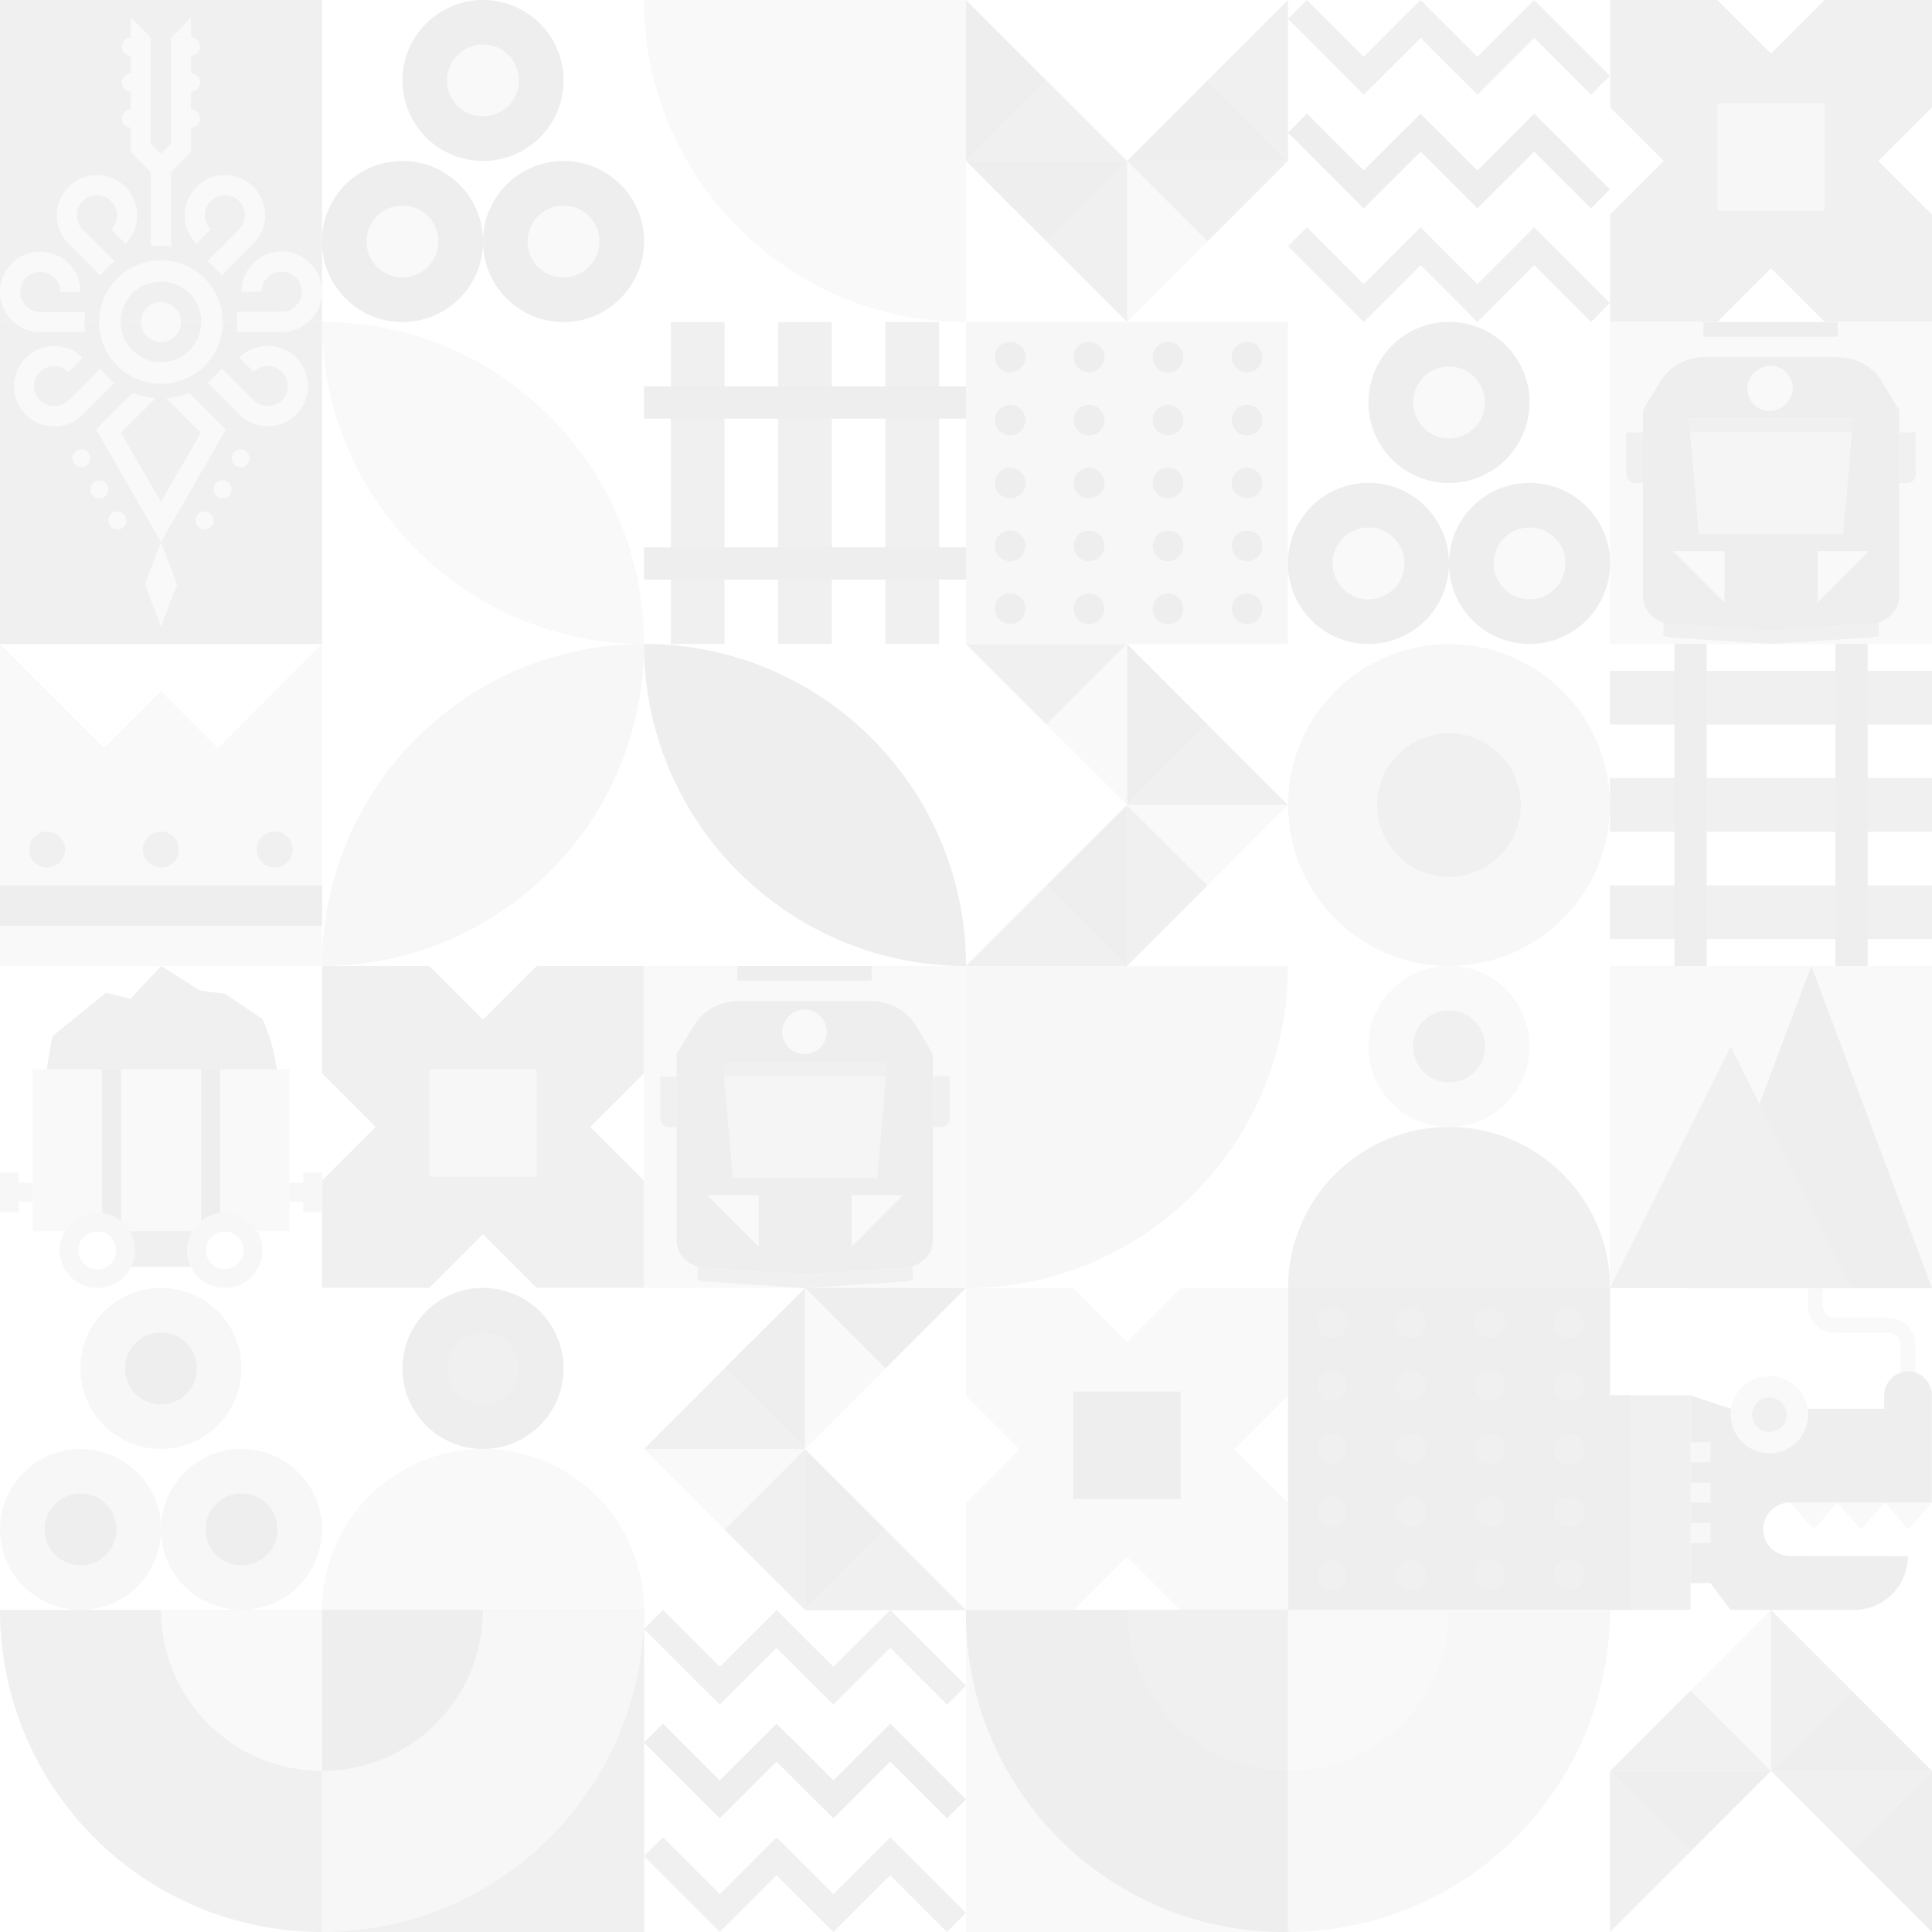 <?xml version="1.0" encoding="utf-8"?>
<!-- Generator: Adobe Illustrator 26.0.3, SVG Export Plug-In . SVG Version: 6.00 Build 0)  -->
<svg version="1.1" id="Warstwa_1" xmlns="http://www.w3.org/2000/svg" xmlns:xlink="http://www.w3.org/1999/xlink" x="0px" y="0px"
	 viewBox="0 0 1300 1300" style="enable-background:new 0 0 1300 1300;" xml:space="preserve">
<style type="text/css">
	.st0{opacity:0.1;}
	.st1{fill:#4E4E4E;}
	.st2{fill:#636363;}
	.st3{fill:#BFBFBF;}
	.st4{fill:#B2B2B2;}
	.st5{fill:#999999;}
	.st6{fill:none;}
</style>
<g class="st0">
	<g>
		<path class="st1" d="M704.2,595.8c18.1-18.1,36.1-36.1,54.2-54.2V650C740.3,631.9,722.2,613.9,704.2,595.8z"/>
		<path class="st1" d="M812.5,487.5c-18.1,18.1-36.1,36.1-54.2,54.2V433.3C776.4,451.4,794.4,469.4,812.5,487.5z"/>
		<path class="st2" d="M704.2,487.5c-18.1-18.1-36.1-36.1-54.2-54.2h108.3C740.3,451.4,722.2,469.4,704.2,487.5z"/>
		<path class="st3" d="M704.2,487.5c18.1-18.1,36.1-36.1,54.2-54.2v108.3C740.3,523.6,722.2,505.5,704.2,487.5z"/>
		<path class="st3" d="M812.5,595.8c-18.1-18.1-36.1-36.1-54.2-54.2h108.3C848.6,559.7,830.5,577.8,812.5,595.8z"/>
		<path class="st2" d="M812.5,487.5c18.1,18.1,36.1,36.1,54.2,54.2H758.3C776.4,523.6,794.4,505.5,812.5,487.5z"/>
		<path class="st2" d="M704.2,595.8c18.1,18.1,36.1,36.1,54.2,54.2H650C668,631.9,686.1,613.9,704.2,595.8z"/>
		<path class="st2" d="M812.5,595.8c-18.1,18.1-36.1,36.1-54.2,54.2V541.7C776.4,559.7,794.4,577.8,812.5,595.8z"/>
	</g>
	<g>
		<path class="st2" d="M1300,72.2V0h-72.2c-12,12-24.1,24.1-36.1,36.1c-12-12-24.1-24.1-36.1-36.1l0,0l0,0h-72.2v72.2l0,0
			c12,12,24.1,24.1,36.1,36.1c-12,12-24.1,24.1-36.1,36.1l0,0l0,0v72.2h72.2l0,0l0,0c12-12,24.1-24.1,36.1-36.1
			c12,12,24.1,24.1,36.1,36.1h72.2v-72.2l0,0c-12-12-24.1-24.1-36.1-36.1C1275.9,96.3,1287.9,84.3,1300,72.2L1300,72.2z"/>
		<rect x="1155.6" y="69.5" class="st4" width="72.2" height="72.2"/>
	</g>
	<g>
		<path class="st2" d="M433.3,722.2V650h-72.2c-12,12-24.1,24.1-36.1,36.1c-12-12-24.1-24.1-36.1-36.1l0,0l0,0h-72.2v72.2l0,0
			c12,12,24.1,24.1,36.1,36.1c-12,12-24.1,24.1-36.1,36.1l0,0l0,0v72.2h72.2l0,0l0,0c12-12,24.1-24.1,36.1-36.1
			c12,12,24.1,24.1,36.1,36.1h72.2v-72.2l0,0c-12-12-24.1-24.1-36.1-36.1C409.3,746.3,421.3,734.2,433.3,722.2L433.3,722.2z"/>
		<rect x="288.9" y="719.5" class="st4" width="72.2" height="72.2"/>
	</g>
	<g>
		<path class="st3" d="M866.7,939.1v-72.2h-72.2c-12,12-24.1,24.1-36.1,36.1c-12-12-24.1-24.1-36.1-36.1l0,0l0,0H650v72.2l0,0
			c12,12,24.1,24.1,36.1,36.1c-12,12-24.1,24.1-36.1,36.1l0,0l0,0v72.2h72.2l0,0l0,0c12-12,24.1-24.1,36.1-36.1
			c12,12,24.1,24.1,36.1,36.1h72.2v-72.2l0,0c-12-12-24.1-24.1-36.1-36.1C842.6,963.1,854.6,951.1,866.7,939.1L866.7,939.1z"/>
		<rect x="722.2" y="936.4" class="st1" width="72.2" height="72.2"/>
	</g>
	<path class="st3" d="M433.3,433.3L433.3,433.3L433.3,433.3c0-119.7-97-216.7-216.7-216.7l0,0l0,0
		C216.7,336.3,313.7,433.3,433.3,433.3z"/>
	<path class="st1" d="M650,650L650,650L650,650c0-119.7-97-216.7-216.7-216.7l0,0l0,0C433.3,553,530.3,650,650,650z"/>
	<path class="st4" d="M216.7,650L216.7,650c119.7,0,216.7-97,216.7-216.7l0,0l0,0C313.7,433.3,216.7,530.3,216.7,650L216.7,650z"/>
	<g>
		<path class="st1" d="M325,975L325,975c-29.9,0-54.2-24.2-54.2-54.2l0,0c0-29.9,24.2-54.2,54.2-54.2l0,0
			c29.9,0,54.2,24.2,54.2,54.2l0,0C379.2,950.7,354.9,975,325,975z"/>
		<path class="st2" d="M325,945L325,945c-13.4,0-24.2-10.8-24.2-24.2l0,0c0-13.4,10.8-24.2,24.2-24.2l0,0
			c13.4,0,24.2,10.8,24.2,24.2l0,0C349.2,934.2,338.4,945,325,945z"/>
		<path class="st3" d="M325,975c-59.8,0-108.3,48.5-108.3,108.3h216.7C433.3,1023.5,384.8,975,325,975z"/>
	</g>
	<g>
		<path class="st3" d="M975,758.3L975,758.3c-29.9,0-54.2-24.2-54.2-54.2l0,0c0-29.9,24.2-54.2,54.2-54.2l0,0
			c29.9,0,54.2,24.2,54.2,54.2l0,0C1029.2,734.1,1004.9,758.3,975,758.3z"/>
		<path class="st2" d="M975,728.3L975,728.3c-13.4,0-24.2-10.8-24.2-24.2l0,0c0-13.4,10.8-24.2,24.2-24.2l0,0
			c13.4,0,24.2,10.8,24.2,24.2l0,0C999.2,717.5,988.4,728.3,975,728.3z"/>
		<path class="st2" d="M975,758.3c-59.8,0-108.3,48.5-108.3,108.3h216.7C1083.3,806.8,1034.8,758.3,975,758.3z"/>
	</g>
	<g>
		<rect x="866.7" y="866.6" class="st1" width="216.7" height="216.7"/>
		<g>
			<path class="st2" d="M896.3,943c2.7,0,5.4-1.1,7.3-3c1.9-1.9,3-4.6,3-7.3c0-2.7-1.1-5.4-3-7.3c-1.9-1.9-4.6-3-7.3-3
				c-2.7,0-5.4,1.1-7.3,3c-1.9,1.9-3,4.6-3,7.3c0,2.7,1.1,5.4,3,7.3C891,941.9,893.6,943,896.3,943"/>
			<path class="st2" d="M1002.6,943L1002.6,943c5.7,0,10.3-4.6,10.3-10.3s-4.6-10.3-10.3-10.3h0c-5.7,0-10.3,4.6-10.3,10.3
				C992.3,938.3,996.9,943,1002.6,943z"/>
			<path class="st2" d="M949.5,943L949.5,943c5.7,0,10.3-4.6,10.3-10.3s-4.6-10.3-10.3-10.3h0c-5.7,0-10.3,4.6-10.3,10.3
				C939.2,938.3,943.8,943,949.5,943z"/>
			<path class="st2" d="M1055.7,943c2.7,0,5.4-1.1,7.3-3c1.9-1.9,3-4.6,3-7.3c0-2.7-1.1-5.4-3-7.3s-4.6-3-7.3-3
				c-2.7,0-5.4,1.1-7.3,3c-1.9,1.9-3,4.6-3,7.3c0,2.7,1.1,5.4,3,7.3C1050.4,941.9,1053,943,1055.7,943"/>
			<path class="st2" d="M896.3,900.6c2.7,0,5.4-1.1,7.3-3c1.9-1.9,3-4.6,3-7.3c0-2.7-1.1-5.4-3-7.3c-1.9-1.9-4.6-3-7.3-3
				c-2.7,0-5.4,1.1-7.3,3c-1.9,1.9-3,4.6-3,7.3c0,2.7,1.1,5.4,3,7.3C891,899.5,893.6,900.6,896.3,900.6"/>
			<path class="st2" d="M1002.6,900.6L1002.6,900.6c5.7,0,10.3-4.6,10.3-10.3s-4.6-10.3-10.3-10.3h0c-5.7,0-10.3,4.6-10.3,10.3
				S996.9,900.6,1002.6,900.6z"/>
			<path class="st2" d="M949.5,900.6L949.5,900.6c5.7,0,10.3-4.6,10.3-10.3s-4.6-10.3-10.3-10.3h0c-5.7,0-10.3,4.6-10.3,10.3
				S943.8,900.6,949.5,900.6z"/>
			<path class="st2" d="M1055.7,900.6c2.7,0,5.4-1.1,7.3-3c1.9-1.9,3-4.6,3-7.3c0-2.7-1.1-5.4-3-7.3s-4.6-3-7.3-3
				c-2.7,0-5.4,1.1-7.3,3c-1.9,1.9-3,4.6-3,7.3c0,2.7,1.1,5.4,3,7.3S1053,900.6,1055.7,900.6"/>
			<path class="st2" d="M896.3,985.3c2.7,0,5.4-1.1,7.3-3c1.9-1.9,3-4.6,3-7.3c0-2.7-1.1-5.4-3-7.3c-1.9-1.9-4.6-3-7.3-3
				c-2.7,0-5.4,1.1-7.3,3c-1.9,1.9-3,4.6-3,7.3c0,2.7,1.1,5.4,3,7.3C891,984.2,893.6,985.3,896.3,985.3"/>
			<path class="st2" d="M1002.6,985.3L1002.6,985.3c5.7,0,10.3-4.6,10.3-10.3s-4.6-10.3-10.3-10.3h0c-5.7,0-10.3,4.6-10.3,10.3
				S996.9,985.3,1002.6,985.3z"/>
			<path class="st2" d="M949.5,985.3L949.5,985.3c5.7,0,10.3-4.6,10.3-10.3s-4.6-10.3-10.3-10.3h0c-5.7,0-10.3,4.6-10.3,10.3
				S943.8,985.3,949.5,985.3z"/>
			<path class="st2" d="M1055.7,985.3c2.7,0,5.4-1.1,7.3-3c1.9-1.9,3-4.6,3-7.3c0-2.7-1.1-5.4-3-7.3s-4.6-3-7.3-3
				c-2.7,0-5.4,1.1-7.3,3c-1.9,1.9-3,4.6-3,7.3c0,2.7,1.1,5.4,3,7.3C1050.4,984.2,1053,985.3,1055.7,985.3"/>
			<path class="st2" d="M896.3,1027.6c2.7,0,5.4-1.1,7.3-3c1.9-1.9,3-4.6,3-7.3c0-2.7-1.1-5.4-3-7.3c-1.9-1.9-4.6-3-7.3-3
				c-2.7,0-5.4,1.1-7.3,3c-1.9,1.9-3,4.6-3,7.3c0,2.7,1.1,5.4,3,7.3C891,1026.5,893.6,1027.6,896.3,1027.6"/>
			<path class="st2" d="M1002.6,1027.6L1002.6,1027.6c5.7,0,10.3-4.6,10.3-10.3s-4.6-10.3-10.3-10.3h0c-5.7,0-10.3,4.6-10.3,10.3
				C992.3,1023,996.9,1027.6,1002.6,1027.6z"/>
			<path class="st2" d="M949.5,1027.6L949.5,1027.6c5.7,0,10.3-4.6,10.3-10.3s-4.6-10.3-10.3-10.3h0c-5.7,0-10.3,4.6-10.3,10.3
				C939.2,1023,943.8,1027.6,949.5,1027.6z"/>
			<path class="st2" d="M1055.7,1027.6c2.7,0,5.4-1.1,7.3-3c1.9-1.9,3-4.6,3-7.3c0-2.7-1.1-5.4-3-7.3s-4.6-3-7.3-3
				c-2.7,0-5.4,1.1-7.3,3c-1.9,1.9-3,4.6-3,7.3c0,2.7,1.1,5.4,3,7.3C1050.4,1026.5,1053,1027.6,1055.7,1027.6"/>
			<path class="st2" d="M896.3,1069.9c2.7,0,5.4-1.1,7.3-3s3-4.6,3-7.3c0-2.7-1.1-5.4-3-7.3c-1.9-1.9-4.6-3-7.3-3
				c-2.7,0-5.4,1.1-7.3,3s-3,4.6-3,7.3c0,2.7,1.1,5.4,3,7.3C891,1068.8,893.6,1069.9,896.3,1069.9"/>
			<path class="st2" d="M1002.6,1069.9L1002.6,1069.9c5.7,0,10.3-4.6,10.3-10.3c0-5.7-4.6-10.3-10.3-10.3h0
				c-5.7,0-10.3,4.6-10.3,10.3S996.9,1069.9,1002.6,1069.9z"/>
			<path class="st2" d="M949.5,1069.9L949.5,1069.9c5.7,0,10.3-4.6,10.3-10.3c0-5.7-4.6-10.3-10.3-10.3h0c-5.7,0-10.3,4.6-10.3,10.3
				S943.8,1069.9,949.5,1069.9z"/>
			<path class="st2" d="M1055.7,1069.9c2.7,0,5.4-1.1,7.3-3s3-4.6,3-7.3c0-2.7-1.1-5.4-3-7.3s-4.6-3-7.3-3c-2.7,0-5.4,1.1-7.3,3
				s-3,4.6-3,7.3c0,2.7,1.1,5.4,3,7.3S1053,1069.9,1055.7,1069.9"/>
		</g>
	</g>
	<g>
		<rect x="650" y="216.7" class="st4" width="216.7" height="216.7"/>
		<g>
			<path class="st1" d="M679.7,293c2.7,0,5.4-1.1,7.3-3c1.9-1.9,3-4.6,3-7.3c0-2.7-1.1-5.4-3-7.3c-1.9-1.9-4.6-3-7.3-3
				c-2.7,0-5.4,1.1-7.3,3c-1.9,1.9-3,4.6-3,7.3c0,2.7,1.1,5.4,3,7.3C674.3,291.9,677,293,679.7,293"/>
			<path class="st1" d="M785.9,293L785.9,293c5.7,0,10.3-4.6,10.3-10.3s-4.6-10.3-10.3-10.3h0c-5.7,0-10.3,4.6-10.3,10.3
				C775.6,288.4,780.2,293,785.9,293z"/>
			<path class="st1" d="M732.8,293L732.8,293c5.7,0,10.3-4.6,10.3-10.3s-4.6-10.3-10.3-10.3h0c-5.7,0-10.3,4.6-10.3,10.3
				C722.5,288.4,727.1,293,732.8,293z"/>
			<path class="st1" d="M839.1,293c2.7,0,5.4-1.1,7.3-3c1.9-1.9,3-4.6,3-7.3c0-2.7-1.1-5.4-3-7.3c-1.9-1.9-4.6-3-7.3-3
				c-2.7,0-5.4,1.1-7.3,3c-1.9,1.9-3,4.6-3,7.3c0,2.7,1.1,5.4,3,7.3C833.7,291.9,836.4,293,839.1,293"/>
			<path class="st1" d="M679.7,250.6c2.7,0,5.4-1.1,7.3-3s3-4.6,3-7.3c0-2.7-1.1-5.4-3-7.3c-1.9-1.9-4.6-3-7.3-3
				c-2.7,0-5.4,1.1-7.3,3s-3,4.6-3,7.3c0,2.7,1.1,5.4,3,7.3C674.3,249.5,677,250.6,679.7,250.6"/>
			<path class="st1" d="M785.9,250.6L785.9,250.6c5.7,0,10.3-4.6,10.3-10.3S791.7,230,786,230h0c-5.7,0-10.3,4.6-10.3,10.3
				S780.2,250.6,785.9,250.6z"/>
			<path class="st1" d="M732.8,250.6L732.8,250.6c5.7,0,10.3-4.6,10.3-10.3s-4.6-10.3-10.3-10.3h0c-5.7,0-10.3,4.6-10.3,10.3
				S727.1,250.6,732.8,250.6z"/>
			<path class="st1" d="M839.1,250.6c2.7,0,5.4-1.1,7.3-3s3-4.6,3-7.3c0-2.7-1.1-5.4-3-7.3c-1.9-1.9-4.6-3-7.3-3
				c-2.7,0-5.4,1.1-7.3,3s-3,4.6-3,7.3c0,2.7,1.1,5.4,3,7.3C833.7,249.5,836.4,250.6,839.1,250.6"/>
			<path class="st1" d="M679.7,335.3c2.7,0,5.4-1.1,7.3-3c1.9-1.9,3-4.6,3-7.3c0-2.7-1.1-5.4-3-7.3c-1.9-1.9-4.6-3-7.3-3
				c-2.7,0-5.4,1.1-7.3,3c-1.9,1.9-3,4.6-3,7.3c0,2.7,1.1,5.4,3,7.3C674.3,334.2,677,335.3,679.7,335.3"/>
			<path class="st1" d="M785.9,335.3L785.9,335.3c5.7,0,10.3-4.6,10.3-10.3s-4.6-10.3-10.3-10.3h0c-5.7,0-10.3,4.6-10.3,10.3
				S780.2,335.3,785.9,335.3z"/>
			<path class="st1" d="M732.8,335.3L732.8,335.3c5.7,0,10.3-4.6,10.3-10.3s-4.6-10.3-10.3-10.3h0c-5.7,0-10.3,4.6-10.3,10.3
				S727.1,335.3,732.8,335.3z"/>
			<path class="st1" d="M839.1,335.3c2.7,0,5.4-1.1,7.3-3c1.9-1.9,3-4.6,3-7.3c0-2.7-1.1-5.4-3-7.3c-1.9-1.9-4.6-3-7.3-3
				c-2.7,0-5.4,1.1-7.3,3c-1.9,1.9-3,4.6-3,7.3c0,2.7,1.1,5.4,3,7.3C833.7,334.2,836.4,335.3,839.1,335.3"/>
			<path class="st1" d="M679.7,377.6c2.7,0,5.4-1.1,7.3-3c1.9-1.9,3-4.6,3-7.3c0-2.7-1.1-5.4-3-7.3c-1.9-1.9-4.6-3-7.3-3
				c-2.7,0-5.4,1.1-7.3,3c-1.9,1.9-3,4.6-3,7.3c0,2.7,1.1,5.4,3,7.3C674.3,376.5,677,377.6,679.7,377.6"/>
			<path class="st1" d="M785.9,377.6L785.9,377.6c5.7,0,10.3-4.6,10.3-10.3S791.7,357,786,357h0c-5.7,0-10.3,4.6-10.3,10.3
				C775.6,373,780.2,377.6,785.9,377.6z"/>
			<path class="st1" d="M732.8,377.6L732.8,377.6c5.7,0,10.3-4.6,10.3-10.3s-4.6-10.3-10.3-10.3h0c-5.7,0-10.3,4.6-10.3,10.3
				C722.5,373,727.1,377.6,732.8,377.6z"/>
			<path class="st1" d="M839.1,377.6c2.7,0,5.4-1.1,7.3-3c1.9-1.9,3-4.6,3-7.3c0-2.7-1.1-5.4-3-7.3c-1.9-1.9-4.6-3-7.3-3
				c-2.7,0-5.4,1.1-7.3,3c-1.9,1.9-3,4.6-3,7.3c0,2.7,1.1,5.4,3,7.3C833.7,376.5,836.4,377.6,839.1,377.6"/>
			<path class="st1" d="M679.7,419.9c2.7,0,5.4-1.1,7.3-3c1.9-1.9,3-4.6,3-7.3c0-2.7-1.1-5.4-3-7.3c-1.9-1.9-4.6-3-7.3-3
				c-2.7,0-5.4,1.1-7.3,3c-1.9,1.9-3,4.6-3,7.3c0,2.7,1.1,5.4,3,7.3C674.3,418.8,677,419.9,679.7,419.9"/>
			<path class="st1" d="M785.9,419.9L785.9,419.9c5.7,0,10.3-4.6,10.3-10.3s-4.6-10.3-10.3-10.3h0c-5.7,0-10.3,4.6-10.3,10.3
				C775.6,415.3,780.2,419.9,785.9,419.9z"/>
			<path class="st1" d="M732.8,419.9L732.8,419.9c5.7,0,10.3-4.6,10.3-10.3s-4.6-10.3-10.3-10.3h0c-5.7,0-10.3,4.6-10.3,10.3
				C722.5,415.3,727.1,419.9,732.8,419.9z"/>
			<path class="st1" d="M839.1,419.9c2.7,0,5.4-1.1,7.3-3c1.9-1.9,3-4.6,3-7.3c0-2.7-1.1-5.4-3-7.3c-1.9-1.9-4.6-3-7.3-3
				c-2.7,0-5.4,1.1-7.3,3c-1.9,1.9-3,4.6-3,7.3c0,2.7,1.1,5.4,3,7.3C833.7,418.8,836.4,419.9,839.1,419.9"/>
		</g>
	</g>
	<g>
		<path class="st4" d="M975,650L975,650c-59.8,0-108.3-48.5-108.3-108.3l0,0c0-59.8,48.5-108.3,108.3-108.3l0,0
			c59.8,0,108.3,48.5,108.3,108.3l0,0C1083.3,601.5,1034.8,650,975,650z"/>
		<path class="st2" d="M975,590L975,590c-26.7,0-48.3-21.6-48.3-48.3l0,0c0-26.7,21.6-48.3,48.3-48.3l0,0
			c26.7,0,48.3,21.6,48.3,48.3l0,0C1023.3,568.4,1001.7,590,975,590z"/>
	</g>
	<g>
		<path class="st4" d="M108.3,975L108.3,975c-29.9,0-54.2-24.2-54.2-54.2l0,0c0-29.9,24.2-54.2,54.2-54.2l0,0
			c29.9,0,54.2,24.2,54.2,54.2l0,0C162.5,950.7,138.2,975,108.3,975z"/>
		<path class="st1" d="M108.3,945L108.3,945c-13.3,0-24.2-10.8-24.2-24.2l0,0c0-13.3,10.8-24.2,24.2-24.2l0,0
			c13.3,0,24.2,10.8,24.2,24.2l0,0C132.5,934.2,121.7,945,108.3,945z"/>
		<path class="st4" d="M54.2,1083.3L54.2,1083.3c-29.9,0-54.2-24.2-54.2-54.2l0,0C0,999.2,24.2,975,54.2,975l0,0
			c29.9,0,54.2,24.2,54.2,54.2l0,0C108.3,1059.1,84.1,1083.3,54.2,1083.3z"/>
		<path class="st1" d="M54.2,1053.3L54.2,1053.3c-13.3,0-24.2-10.8-24.2-24.2l0,0c0-13.3,10.8-24.2,24.2-24.2l0,0
			c13.3,0,24.2,10.8,24.2,24.2l0,0C78.3,1042.5,67.5,1053.3,54.2,1053.3z"/>
		<path class="st4" d="M162.5,1083.3L162.5,1083.3c-29.9,0-54.2-24.2-54.2-54.2l0,0c0-29.9,24.2-54.2,54.2-54.2l0,0
			c29.9,0,54.2,24.2,54.2,54.2l0,0C216.7,1059.1,192.4,1083.3,162.5,1083.3z"/>
		<path class="st1" d="M162.5,1053.3L162.5,1053.3c-13.4,0-24.2-10.8-24.2-24.2l0,0c0-13.3,10.8-24.2,24.2-24.2l0,0
			c13.4,0,24.2,10.8,24.2,24.2l0,0C186.7,1042.5,175.9,1053.3,162.5,1053.3z"/>
	</g>
	<g>
		<path class="st1" d="M325,108.3L325,108.3c-29.9,0-54.2-24.2-54.2-54.2l0,0C270.8,24.2,295.1,0,325,0l0,0
			c29.9,0,54.2,24.2,54.2,54.2l0,0C379.2,84.1,354.9,108.3,325,108.3z"/>
		<path class="st3" d="M325,78.3L325,78.3c-13.4,0-24.2-10.8-24.2-24.2l0,0c0-13.3,10.8-24.2,24.2-24.2l0,0
			c13.4,0,24.2,10.8,24.2,24.2l0,0C349.2,67.5,338.4,78.3,325,78.3z"/>
		<path class="st1" d="M270.8,216.7L270.8,216.7c-29.9,0-54.2-24.2-54.2-54.2l0,0c0-29.9,24.2-54.2,54.2-54.2l0,0
			c29.9,0,54.2,24.2,54.2,54.2l0,0C325,192.4,300.8,216.7,270.8,216.7z"/>
		<path class="st3" d="M270.8,186.7L270.8,186.7c-13.4,0-24.2-10.8-24.2-24.2l0,0c0-13.4,10.8-24.2,24.2-24.2l0,0
			c13.4,0,24.2,10.8,24.2,24.2l0,0C295,175.8,284.2,186.7,270.8,186.7z"/>
		<path class="st1" d="M379.2,216.7L379.2,216.7c-29.9,0-54.2-24.2-54.2-54.2l0,0c0-29.9,24.2-54.2,54.2-54.2l0,0
			c29.9,0,54.2,24.2,54.2,54.2l0,0C433.3,192.4,409.1,216.7,379.2,216.7z"/>
		<path class="st3" d="M379.2,186.7L379.2,186.7c-13.4,0-24.2-10.8-24.2-24.2l0,0c0-13.4,10.8-24.2,24.2-24.2l0,0
			c13.4,0,24.2,10.8,24.2,24.2l0,0C403.3,175.8,392.5,186.7,379.2,186.7z"/>
	</g>
	<g>
		<path class="st1" d="M975,325L975,325c-29.9,0-54.2-24.2-54.2-54.2l0,0c0-29.9,24.2-54.2,54.2-54.2l0,0
			c29.9,0,54.2,24.2,54.2,54.2l0,0C1029.2,300.7,1004.9,325,975,325z"/>
		<path class="st3" d="M975,295L975,295c-13.3,0-24.2-10.8-24.2-24.2l0,0c0-13.4,10.8-24.2,24.2-24.2l0,0
			c13.3,0,24.2,10.8,24.2,24.2l0,0C999.2,284.2,988.3,295,975,295z"/>
		<path class="st1" d="M920.8,433.3L920.8,433.3c-29.9,0-54.2-24.2-54.2-54.2l0,0c0-29.9,24.2-54.2,54.2-54.2l0,0
			c29.9,0,54.2,24.2,54.2,54.2l0,0C975,409.1,950.8,433.3,920.8,433.3z"/>
		<path class="st3" d="M920.8,403.3L920.8,403.3c-13.3,0-24.2-10.8-24.2-24.2l0,0c0-13.4,10.8-24.2,24.2-24.2l0,0
			c13.3,0,24.2,10.8,24.2,24.2l0,0C945,392.5,934.2,403.3,920.8,403.3z"/>
		<path class="st1" d="M1029.2,433.3L1029.2,433.3c-29.9,0-54.2-24.2-54.2-54.2l0,0c0-29.9,24.2-54.2,54.2-54.2l0,0
			c29.9,0,54.2,24.2,54.2,54.2l0,0C1083.3,409.1,1059.1,433.3,1029.2,433.3z"/>
		<path class="st3" d="M1029.2,403.3L1029.2,403.3c-13.3,0-24.2-10.8-24.2-24.2l0,0c0-13.4,10.8-24.2,24.2-24.2l0,0
			c13.3,0,24.2,10.8,24.2,24.2l0,0C1053.3,392.5,1042.5,403.3,1029.2,403.3z"/>
	</g>
	<g>
		<rect x="1083.3" y="216.7" class="st3" width="216.7" height="216.7"/>
		<g>
			<rect x="1277.8" y="325.1" class="st2" width="0" height="72.3"/>
			<path class="st1" d="M1266.1,256.5c-6-10-17.6-16.2-30.2-16.2h-88.4c-12.6,0-24.1,6.2-30.2,16.2c-3.9,6.5-7.8,13-11.8,19.5v15
				v34.1v72.3v3.8c0,8.1,5.7,15,13.8,17.6c1.7,0.5,3.5,0.9,5.3,1c22.4,1.5,44.7,3.1,67.1,4.6c22.4-1.5,44.7-3.1,67.1-4.6
				c1.9-0.1,3.6-0.5,5.3-1c8.1-2.6,13.8-9.5,13.8-17.6v-3.8v-72.3V291v-15C1273.9,269.4,1270,263,1266.1,256.5z M1191.4,246.1
				c8.2,0,14.9,6.7,14.9,14.9c0,8.2-6.7,14.9-14.9,14.9s-14.9-6.7-14.9-14.9C1176.5,252.8,1183.1,246.1,1191.4,246.1z M1160.3,405.3
				c-11.4-11.5-22.9-22.9-34.3-34.4h34.3V405.3z M1153.3,359.2h-10.1l-5.9-68.3l0,0l-0.8-9.3h10.1h90.1h10.1l-0.8,9.3l-5.9,68.3
				H1230l0,0l0,0C1204.4,359.2,1178.9,359.2,1153.3,359.2z M1223,405.3V371h34.3C1245.9,382.4,1234.4,393.9,1223,405.3z"/>
			<path class="st5" d="M1230,359.2L1230,359.2L1230,359.2z"/>
			<polygon class="st2" points="1236.7,281.7 1146.6,281.7 1136.5,281.7 1137.3,291 1147.4,291 1222.9,291 1235.9,291 1235.9,291 
				1246.1,291 1246.9,281.7 			"/>
			<g>
				<path class="st5" d="M1143.2,359.2c32.3,0,64.7,0,97,0l5.9-68.3c-36.3,0-72.5,0-108.8,0C1139.2,313.7,1141.2,336.5,1143.2,359.2
					z"/>
			</g>
			<path class="st5" d="M1137.3,291l5.9,68.3L1137.3,291z"/>
			<rect x="1277.8" y="291" class="st2" width="0" height="34.1"/>
			<g>
				<path class="st2" d="M1191.7,424.4c-22.4-1.5-44.7-3.1-67.1-4.6c-1.9-0.1-3.6-0.5-5.3-1v9.1c1.7,0.5,3.5,0.9,5.3,1
					c22.4,1.5,44.7,3,67.1,4.4c22.4-1.5,44.7-3,67.1-4.4c1.8-0.1,3.6-0.5,5.3-1v-9.1c-1.7,0.5-3.5,0.9-5.3,1
					C1236.4,421.4,1214,422.9,1191.7,424.4z"/>
				<path class="st2" d="M1277.8,291v34.1h5.5c3.1,0,5.7-2.5,5.7-5.6V291H1277.8z"/>
				<path class="st2" d="M1094.3,319.4c0,3.1,2.5,5.6,5.7,5.6h5.5V291h-11.2V319.4z"/>
			</g>
			
				<ellipse transform="matrix(0.928 -0.371 0.371 0.928 -11.723 461.282)" class="st3" cx="1191.3" cy="261.1" rx="14.9" ry="14.9"/>
			<polygon class="st1" points="1236.5,221.6 1236.5,216.7 1146.2,216.7 1146.2,221.6 1146.2,226.5 1236.5,226.5 			"/>
			<path class="st3" d="M1160.3,405.3V371H1126C1137.4,382.4,1148.9,393.9,1160.3,405.3z"/>
			<path class="st3" d="M1223,405.3c11.4-11.5,22.9-22.9,34.3-34.4H1223V405.3z"/>
		</g>
	</g>
	<g>
		<rect x="433.3" y="650" class="st3" width="216.7" height="216.7"/>
		<g>
			<rect x="627.8" y="758.4" class="st2" width="0" height="72.3"/>
			<path class="st1" d="M616,689.8c-6-10-17.6-16.2-30.2-16.2h-88.5c-12.6,0-24.1,6.2-30.2,16.2c-3.9,6.5-7.8,13-11.8,19.5v15v34.1
				v72.3v3.8c0,8.1,5.7,15,13.8,17.6c1.7,0.5,3.5,0.9,5.3,1c22.4,1.5,44.7,3.1,67.1,4.6c22.4-1.5,44.7-3.1,67.1-4.6
				c1.9-0.1,3.6-0.5,5.3-1c8.1-2.6,13.8-9.5,13.8-17.6v-3.8v-72.3v-34.1v-15C623.9,702.8,620,696.3,616,689.8z M541.4,679.4
				c8.2,0,14.9,6.7,14.9,14.9s-6.7,14.9-14.9,14.9s-14.9-6.7-14.9-14.9S533.1,679.4,541.4,679.4z M510.4,838.7
				c-11.5-11.5-22.9-22.9-34.4-34.3h34.4V838.7z M503.3,792.6h-10.1l-5.9-68.3l0,0l-0.8-9.3h10.1h90.1h10.1l-0.8,9.3l-5.9,68.3H580
				l0,0l0,0C554.4,792.6,528.9,792.6,503.3,792.6z M573,838.7v-34.4h34.3C595.9,815.7,584.4,827.2,573,838.7z"/>
			<polygon class="st5" points="580,792.6 580,792.6 580,792.6 			"/>
			<polygon class="st2" points="586.7,715 496.6,715 486.5,715 487.3,724.3 497.4,724.3 573,724.3 585.9,724.3 585.9,724.3 
				596,724.3 596.9,715 			"/>
			<g>
				<path class="st5" d="M493.2,792.6c32.3,0,64.6,0,97,0l5.9-68.3c-36.3,0-72.5,0-108.8,0C489.2,747,491.2,769.8,493.2,792.6z"/>
			</g>
			<path class="st5" d="M487.3,724.3l5.9,68.3L487.3,724.3z"/>
			<rect x="627.8" y="724.3" class="st2" width="0" height="34.1"/>
			<g>
				<path class="st2" d="M541.7,857.8c-22.4-1.5-44.7-3.1-67.1-4.6c-1.9-0.1-3.6-0.5-5.3-1v9.1c1.7,0.5,3.5,0.8,5.3,1
					c22.4,1.5,44.7,3,67.1,4.4c22.4-1.5,44.7-3,67.1-4.4c1.8-0.1,3.6-0.5,5.3-1v-9.1c-1.7,0.5-3.5,0.9-5.3,1
					C586.4,854.7,564,856.2,541.7,857.8z"/>
				<path class="st2" d="M627.8,724.3v34.1h5.5c3.1,0,5.7-2.5,5.7-5.7v-28.5H627.8z"/>
				<path class="st2" d="M444.3,752.8c0,3.1,2.5,5.7,5.6,5.7h5.5v-34.1h-11.2V752.8z"/>
			</g>
			<ellipse class="st3" cx="541.3" cy="694.4" rx="14.9" ry="14.9"/>
			<polygon class="st1" points="586.5,654.9 586.5,650 496.2,650 496.2,654.9 496.2,659.8 586.5,659.8 			"/>
			<path class="st3" d="M510.4,838.7v-34.4H476C487.5,815.7,498.9,827.2,510.4,838.7z"/>
			<path class="st3" d="M573,838.7c11.5-11.5,22.9-22.9,34.3-34.3H573V838.7z"/>
		</g>
	</g>
	<g>
		<path class="st3" d="M146.6,503.4l-38.3-38.3L70,503.4c-23.3-23.3-46.7-46.7-70-70v108.3l0,0v54.2V650h216.7v-54.2l0,0v-54.2
			V433.3C193.3,456.7,170,480,146.6,503.4z"/>
		<rect y="595.8" class="st1" width="216.7" height="27.1"/>
		<g>
			<path class="st2" d="M31.7,583.7L31.7,583.7c-6.7,0-12.1-5.4-12.1-12.1l0,0c0-6.7,5.4-12.1,12.1-12.1l0,0
				c6.7,0,12.1,5.4,12.1,12.1l0,0C43.8,578.3,38.4,583.7,31.7,583.7z"/>
			<path class="st2" d="M108.3,583.7L108.3,583.7c-6.7,0-12.1-5.4-12.1-12.1l0,0c0-6.7,5.4-12.1,12.1-12.1l0,0
				c6.7,0,12.1,5.4,12.1,12.1l0,0C120.4,578.3,115,583.7,108.3,583.7z"/>
			<path class="st2" d="M184.9,583.7L184.9,583.7c-6.7,0-12.1-5.4-12.1-12.1l0,0c0-6.7,5.4-12.1,12.1-12.1l0,0
				c6.7,0,12.1,5.4,12.1,12.1l0,0C197,578.3,191.6,583.7,184.9,583.7z"/>
		</g>
	</g>
	<g>
		<path class="st3" d="M1270.8,886.7h-18.1h-18.1c0,0,0,0,0,0c-4.4,0-8.1-3.6-8.1-8.1v-12h-10v12c0,10,8.1,18.1,18.1,18.1
			c0,0,0,0,0,0h18.1h18.1c4.4,0,8.1,3.6,8.1,8.1l0,0v18v0v18h10v-18v0v-18C1288.9,894.8,1280.8,886.7,1270.8,886.7z"/>
		<g>
			<path class="st1" d="M1299.9,937.9c-0.5-8.4-7.5-15.1-16-15.1s-15.5,6.7-16,15.1h-0.1v10h-103.3c-9-3-18.1-6-27.1-9v9v9v18v0.1
				v18v18.1v36.1v18h13.5c4.5,6,9,12,13.5,18h83.3c19.9,0,36.1-16.2,36.1-36.1c-26.5,0-52.9-0.1-79.4-0.1c-9.9,0-18-8.1-18-18
				c0-9.9,8.1-18,18-18c31.8,0,63.7,0,95.5,0v-18.1v-18V975v-4.9l0,0L1299.9,937.9L1299.9,937.9L1299.9,937.9z"/>
		</g>
		<polygon class="st2" points="1083.3,938.9 1083.3,1011.1 1083.3,1083.3 1137.5,1083.3 1137.5,1011.1 1137.5,938.9 		"/>
		<polygon class="st1" points="1083.3,938.9 1083.3,1011.1 1083.3,1083.3 1096.9,1083.3 1096.9,1011.1 1096.9,938.9 		"/>
		<path class="st3" d="M1190.6,977.9L1190.6,977.9c-14.4,0-26.1-11.7-26.1-26l0,0c0-14.4,11.7-26,26.1-26l0,0
			c14.4,0,26.1,11.7,26.1,26l0,0C1216.7,966.3,1205,977.9,1190.6,977.9z"/>
		<path class="st2" d="M1190.6,963.5L1190.6,963.5c-6.4,0-11.6-5.2-11.6-11.6l0,0c0-6.4,5.2-11.6,11.6-11.6l0,0
			c6.4,0,11.6,5.2,11.6,11.6l0,0C1202.2,958.3,1197.1,963.5,1190.6,963.5z"/>
		<path class="st3" d="M1220.4,1011.1h-15.9c5.3,6,10.6,12,15.9,18c5.3-6,10.6-12,15.9-18L1220.4,1011.1L1220.4,1011.1z"/>
		<path class="st3" d="M1252.2,1011.1h-15.9c5.3,6,10.6,12,15.9,18c5.3-6,10.6-12,15.9-18L1252.2,1011.1L1252.2,1011.1z"/>
		<path class="st3" d="M1284.1,1011.1h-15.9c5.3,6,10.6,12,15.9,18c5.3-6,10.6-12,15.9-18L1284.1,1011.1L1284.1,1011.1z"/>
		<rect x="1137.5" y="1024.7" class="st4" width="13.5" height="13.5"/>
		<rect x="1137.5" y="997.6" class="st4" width="13.5" height="13.5"/>
		<rect x="1137.5" y="970.5" class="st4" width="13.5" height="13.5"/>
	</g>
	<g>
		<path class="st1" d="M812.5,54.2c-18.1,18.1-36.1,36.1-54.2,54.2h108.3C848.6,90.3,830.5,72.2,812.5,54.2z"/>
		<path class="st1" d="M704.2,162.5c18.1-18.1,36.1-36.1,54.2-54.2H650C668,126.4,686.1,144.4,704.2,162.5z"/>
		<path class="st1" d="M704.2,54.2C686.1,36.1,668,18.1,650,0v108.3C668,90.3,686.1,72.2,704.2,54.2z"/>
		<path class="st2" d="M704.2,54.2C686.1,72.2,668,90.3,650,108.3h108.3C740.3,90.3,722.2,72.2,704.2,54.2z"/>
		<path class="st3" d="M812.5,162.5c-18.1-18.1-36.1-36.1-54.2-54.2v108.3C776.4,198.6,794.4,180.5,812.5,162.5z"/>
		<path class="st2" d="M704.2,162.5c18.1,18.1,36.1,36.1,54.2,54.2V108.3C740.3,126.4,722.2,144.4,704.2,162.5z"/>
		<path class="st2" d="M812.5,54.2c18.1,18.1,36.1,36.1,54.2,54.2V0C848.6,18.1,830.5,36.1,812.5,54.2z"/>
		<path class="st2" d="M812.5,162.5c18.1-18.1,36.1-36.1,54.2-54.2H758.3C776.4,126.4,794.4,144.4,812.5,162.5z"/>
	</g>
	<g>
		<path class="st1" d="M1137.5,1245.8c18.1-18.1,36.1-36.1,54.2-54.2h-108.3C1101.4,1209.7,1119.4,1227.8,1137.5,1245.8z"/>
		<path class="st1" d="M1245.8,1137.5c-18.1,18.1-36.1,36.1-54.2,54.2H1300C1281.9,1173.6,1263.9,1155.6,1245.8,1137.5z"/>
		<path class="st1" d="M1245.8,1245.8c18.1,18.1,36.1,36.1,54.2,54.2v-108.3C1281.9,1209.7,1263.9,1227.8,1245.8,1245.8z"/>
		<path class="st2" d="M1245.8,1245.8c18.1-18.1,36.1-36.1,54.2-54.2h-108.3C1209.7,1209.7,1227.8,1227.8,1245.8,1245.8z"/>
		<path class="st3" d="M1137.5,1137.5c18.1,18.1,36.1,36.1,54.2,54.2v-108.3C1173.6,1101.4,1155.6,1119.4,1137.5,1137.5z"/>
		<path class="st2" d="M1245.8,1137.5c-18.1-18.1-36.1-36.1-54.2-54.2v108.3C1209.7,1173.6,1227.8,1155.6,1245.8,1137.5z"/>
		<path class="st2" d="M1137.5,1245.8c-18.1-18.1-36.1-36.1-54.2-54.2V1300C1101.4,1281.9,1119.4,1263.9,1137.5,1245.8z"/>
		<path class="st2" d="M1137.5,1137.5c-18.1,18.1-36.1,36.1-54.2,54.2h108.3C1173.6,1173.6,1155.6,1155.6,1137.5,1137.5z"/>
	</g>
	<g>
		<path class="st1" d="M595.8,1029.2c-18.1-18.1-36.1-36.1-54.2-54.2v108.3C559.7,1065.3,577.8,1047.2,595.8,1029.2z"/>
		<path class="st1" d="M487.5,920.8c18.1,18.1,36.1,36.1,54.2,54.2V866.7C523.6,884.7,505.5,902.8,487.5,920.8z"/>
		<path class="st1" d="M595.8,920.8c18.1-18.1,36.1-36.1,54.2-54.2H541.7C559.7,884.7,577.8,902.8,595.8,920.8z"/>
		<path class="st3" d="M595.8,920.8c-18.1-18.1-36.1-36.1-54.2-54.2V975C559.7,956.9,577.8,938.9,595.8,920.8z"/>
		<path class="st3" d="M487.5,1029.2c18.1-18.1,36.1-36.1,54.2-54.2H433.3C451.4,993,469.4,1011.1,487.5,1029.2z"/>
		<path class="st2" d="M487.5,920.8c-18.1,18.1-36.1,36.1-54.2,54.2h108.3C523.6,956.9,505.5,938.9,487.5,920.8z"/>
		<path class="st2" d="M595.8,1029.2c-18.1,18.1-36.1,36.1-54.2,54.2H650C631.9,1065.3,613.9,1047.2,595.8,1029.2z"/>
		<path class="st2" d="M487.5,1029.2c18.1-18.1,36.1-36.1,54.2-54.2v108.3C523.6,1065.3,505.5,1047.2,487.5,1029.2z"/>
	</g>
	<g>
		<rect x="216.7" y="1083.3" class="st2" width="216.7" height="216.7"/>
		<path class="st4" d="M216.7,1300L216.7,1300v-216.7h216.7l0,0C433.3,1203,336.3,1300,216.7,1300z"/>
		<path class="st1" d="M325,1083.3c0,59.8-48.5,108.3-108.3,108.3v-108.3H325z"/>
	</g>
	<g>
		<rect x="650" y="1083.3" class="st3" width="216.7" height="216.7"/>
		<path class="st1" d="M864,1300h2.7v-216.7H650v2.7C650,1204.2,745.8,1300,864,1300z"/>
		<path class="st2" d="M758.3,1083.3c0,59.8,48.5,108.3,108.3,108.3v-108.3H758.3z"/>
	</g>
	<g>
		<path class="st2" d="M0,1083.3L0,1083.3h216.7V1300l0,0C97,1300,0,1203,0,1083.3z"/>
		<path class="st3" d="M108.3,1083.3h108.3v108.3C156.8,1191.6,108.3,1143.1,108.3,1083.3z"/>
	</g>
	<g>
		<path class="st4" d="M1083.3,1083.3L1083.3,1083.3H866.7V1300l0,0C986.3,1300,1083.3,1203,1083.3,1083.3z"/>
		<path class="st3" d="M975,1083.3H866.7v108.3C926.5,1191.6,975,1143.1,975,1083.3z"/>
	</g>
	<path class="st3" d="M650,216.7L650,216.7c-119.7,0-216.7-97-216.7-216.7l0,0H650V216.7z"/>
	<path class="st4" d="M866.7,650.1L866.7,650.1c0,119.7-97,216.7-216.7,216.7l0,0V650.1H866.7z"/>
	<g>
		<polygon class="st2" points="611.8,1096.1 605.4,1089.7 599,1083.3 592.7,1089.7 586.3,1096.1 560.8,1121.5 535.3,1096.1 
			528.9,1089.7 522.5,1083.3 516.2,1089.7 509.8,1096.1 484.3,1121.5 446.1,1083.3 439.7,1089.7 433.3,1096.1 484.3,1147 
			522.5,1108.8 548,1134.3 554.4,1140.7 560.8,1147 599,1108.8 637.2,1147 643.6,1140.7 650,1134.3 		"/>
		<polygon class="st1" points="611.8,1172.5 605.4,1166.2 599,1159.8 592.7,1166.2 586.3,1172.5 560.8,1198 535.3,1172.5 
			528.9,1166.2 522.5,1159.8 516.2,1166.2 509.8,1172.5 484.3,1198 446.1,1159.8 439.7,1166.2 433.3,1172.5 484.3,1223.5 
			522.5,1185.3 548,1210.8 554.4,1217.1 560.8,1223.5 599,1185.3 637.2,1223.5 643.6,1217.1 650,1210.8 		"/>
		<polygon class="st2" points="611.8,1249 605.4,1242.6 599,1236.3 592.7,1242.6 586.3,1249 560.8,1274.5 535.3,1249 528.9,1242.6 
			522.5,1236.3 516.2,1242.6 509.8,1249 484.3,1274.5 446.1,1236.3 439.7,1242.6 433.3,1249 484.3,1300 522.5,1261.8 548,1287.2 
			554.4,1293.6 560.8,1300 599,1261.8 637.2,1300 643.6,1293.6 650,1287.2 		"/>
	</g>
	<g>
		<polygon class="st2" points="1045.1,12.7 1038.7,6.4 1032.3,0 1026,6.4 1019.6,12.7 994.1,38.2 968.6,12.7 962.2,6.4 955.9,0 
			949.5,6.4 943.1,12.7 917.6,38.2 879.4,0 873,6.4 866.7,12.7 917.6,63.7 955.9,25.5 981.4,51 987.7,57.3 994.1,63.7 1032.3,25.5 
			1070.6,63.7 1076.9,57.3 1083.3,51 		"/>
		<polygon class="st1" points="1045.1,89.2 1038.7,82.9 1032.3,76.5 1026,82.9 1019.6,89.2 994.1,114.7 968.6,89.2 962.2,82.9 
			955.9,76.5 949.5,82.9 943.1,89.2 917.6,114.7 879.4,76.5 873,82.9 866.7,89.2 917.6,140.2 955.9,102 981.4,127.5 987.7,133.8 
			994.1,140.2 1032.3,102 1070.6,140.2 1076.9,133.8 1083.3,127.5 		"/>
		<polygon class="st2" points="1045.1,165.7 1038.7,159.3 1032.3,152.9 1026,159.3 1019.6,165.7 994.1,191.2 968.6,165.7 
			962.2,159.3 955.9,152.9 949.5,159.3 943.1,165.7 917.6,191.2 879.4,152.9 873,159.3 866.7,165.7 917.6,216.7 955.9,178.4 
			981.4,203.9 987.7,210.3 994.1,216.7 1032.3,178.4 1070.6,216.7 1076.9,210.3 1083.3,203.9 		"/>
	</g>
	<g>
		<g>
			<polygon class="st2" points="1083.3,469.4 1083.3,487.5 1300,487.5 1300,469.4 1300,451.4 1083.3,451.4 			"/>
		</g>
		<g>
			<polygon class="st2" points="1083.3,541.7 1083.3,559.7 1300,559.7 1300,541.7 1300,523.6 1083.3,523.6 			"/>
		</g>
		<g>
			<polygon class="st2" points="1083.3,613.9 1083.3,631.9 1300,631.9 1300,613.9 1300,595.8 1083.3,595.8 			"/>
		</g>
		<g>
			<polygon class="st1" points="1137.5,650 1148.3,650 1148.3,433.3 1137.5,433.3 1126.7,433.3 1126.7,650 			"/>
		</g>
		<g>
			<polygon class="st1" points="1245.8,650 1256.7,650 1256.7,433.3 1245.8,433.3 1235,433.3 1235,650 			"/>
		</g>
	</g>
	<g>
		<g>
			<polygon class="st2" points="613.9,216.7 595.8,216.7 595.8,433.3 613.9,433.3 631.9,433.3 631.9,216.7 			"/>
		</g>
		<g>
			<polygon class="st2" points="541.7,216.7 523.6,216.7 523.6,433.3 541.7,433.3 559.7,433.3 559.7,216.7 			"/>
		</g>
		<g>
			<polygon class="st2" points="469.4,216.7 451.4,216.7 451.4,433.3 469.4,433.3 487.5,433.3 487.5,216.7 			"/>
		</g>
		<g>
			<polygon class="st1" points="433.3,270.8 433.3,281.7 650,281.7 650,270.8 650,260 433.3,260 			"/>
		</g>
		<g>
			<polygon class="st1" points="433.3,379.2 433.3,390 650,390 650,379.2 650,368.3 433.3,368.3 			"/>
		</g>
	</g>
	<g>
		<rect y="0" class="st2" width="216.7" height="216.7"/>
		<rect y="216.7" class="st2" width="216.7" height="216.7"/>
		<g>
			<path class="st3" d="M108.3,175.1c-22.9,0-41.6,18.6-41.6,41.6s18.6,41.6,41.6,41.6s41.6-18.6,41.6-41.6S131.2,175.1,108.3,175.1
				z M108.3,243.7c-15,0-27.1-12.1-27.1-27.1s12.1-27.1,27.1-27.1s27.1,12.1,27.1,27.1C135.4,231.6,123.3,243.7,108.3,243.7z"/>
			<circle class="st3" cx="108.3" cy="216.7" r="13.5"/>
			<path class="st3" d="M57.3,209.9h-3.2H27.1c-7.4,0-13.5-6.1-13.5-13.5c0-7.5,6.1-13.5,13.5-13.5s13.5,6.1,13.5,13.5h13.5
				c0-15-12.1-27.1-27.1-27.1S0,181.4,0,196.4s12.1,27.1,27.1,27.1H56h1.4c-0.3-2.2-0.5-4.5-0.5-6.8
				C56.9,214.4,57.1,212.1,57.3,209.9z"/>
			<path class="st3" d="M77.1,175.8l-2.3-2.3l-19.2-19.1c-5.2-5.2-5.2-13.9,0-19.1c5.3-5.3,13.9-5.3,19.2,0s5.3,13.9,0,19.1l9.6,9.6
				c10.6-10.6,10.6-27.7,0-38.3s-27.7-10.6-38.3,0s-10.6,27.7,0,38.3l20.4,20.4l1,1C70.3,181.8,73.5,178.6,77.1,175.8z"/>
			<path class="st3" d="M159.3,223.4h1.4h28.9c15,0,27.1-12.1,27.1-27.1c0-14.9-12.1-27.1-27.1-27.1s-27.1,12.1-27.1,27.1H176
				c0-7.5,6.1-13.5,13.5-13.5s13.5,6.1,13.5,13.5c0,7.4-6.1,13.5-13.5,13.5h-27.1h-3.2c0.3,2.2,0.4,4.5,0.4,6.8
				C159.8,219,159.6,221.2,159.3,223.4z"/>
			<path class="st3" d="M139.6,257.5l1,1l20.4,20.4c10.6,10.6,27.7,10.6,38.3,0c10.6-10.6,10.6-27.7,0-38.3
				c-10.6-10.6-27.7-10.6-38.3,0l9.6,9.6c5.3-5.3,13.9-5.3,19.1,0s5.3,13.9,0,19.1c-5.2,5.2-13.9,5.2-19.1,0l-19.1-19.1l-2.3-2.3
				C146.4,251.5,143.2,254.7,139.6,257.5z"/>
			<path class="st3" d="M149.1,185.4l1-1l20.4-20.4c10.6-10.6,10.6-27.7,0-38.3c-10.6-10.6-27.7-10.6-38.3,0
				c-10.6,10.6-10.6,27.7,0,38.3l9.6-9.6c-5.3-5.3-5.3-13.9,0-19.1s13.9-5.3,19.1,0c5.2,5.2,5.2,13.9,0,19.1l-19.1,19.1l-2.3,2.3
				C143.2,178.6,146.4,181.8,149.1,185.4z"/>
			<path class="st3" d="M67.5,247.9l-2.3,2.3l-19.2,19.2c-5.2,5.2-13.9,5.2-19.1,0c-5.3-5.3-5.3-13.9,0-19.1s13.9-5.3,19.1,0
				l9.6-9.6c-10.6-10.6-27.7-10.6-38.3,0s-10.6,27.7,0,38.3c10.6,10.6,27.7,10.6,38.3,0l20.4-20.4l1-1
				C73.5,254.7,70.3,251.5,67.5,247.9z"/>
			<rect x="88" y="25.3" class="st3" width="13.5" height="63.4"/>
			<path class="st3" d="M108.3,421.6c-3.6-9.5-7.2-19-10.9-28.4c3.6-9.5,7.2-19,10.9-28.4c3.6,9.5,7.2,19,10.9,28.4
				C115.5,402.6,111.9,412.1,108.3,421.6z"/>
			<path class="st3" d="M127.4,264.4c-4.9,2-10.1,3.2-15.6,3.5l23.3,23.3l-26.8,46.4l-26.8-46.4l23.3-23.3
				c-5.5-0.4-10.7-1.6-15.6-3.5L64.6,289l0,0l43.7,75.7L152,289l0,0L127.4,264.4z"/>
			<g>
				<path class="st3" d="M57.8,313.6L57.8,313.6c-2.9,1.7-6.6,0.7-8.3-2.2l0,0c-1.7-2.9-0.7-6.6,2.2-8.3l0,0
					c2.9-1.7,6.6-0.7,8.3,2.2l0,0C61.7,308.2,60.7,311.9,57.8,313.6z"/>
				<path class="st3" d="M69.9,334.5L69.9,334.5c-2.9,1.7-6.6,0.7-8.3-2.2l0,0c-1.7-2.9-0.7-6.6,2.2-8.3l0,0
					c2.9-1.7,6.6-0.7,8.3,2.2l0,0C73.8,329.2,72.8,332.9,69.9,334.5z"/>
				<path class="st3" d="M82,355.5L82,355.5c-2.9,1.7-6.6,0.7-8.3-2.2l0,0c-1.7-2.9-0.7-6.6,2.2-8.3l0,0c2.9-1.7,6.6-0.7,8.3,2.2
					l0,0C85.9,350.1,84.9,353.8,82,355.5z"/>
			</g>
			<g>
				<path class="st3" d="M158.8,313.6L158.8,313.6c2.9,1.7,6.6,0.7,8.3-2.2l0,0c1.7-2.9,0.7-6.6-2.2-8.3l0,0
					c-2.9-1.7-6.6-0.7-8.3,2.2l0,0C154.9,308.2,155.9,311.9,158.8,313.6z"/>
				<path class="st3" d="M146.7,334.5L146.7,334.5c2.9,1.7,6.6,0.7,8.3-2.2l0,0c1.7-2.9,0.7-6.6-2.2-8.3l0,0
					c-2.9-1.7-6.6-0.7-8.3,2.2l0,0C142.8,329.2,143.8,332.9,146.7,334.5z"/>
				<path class="st3" d="M134.6,355.5L134.6,355.5c2.9,1.7,6.6,0.7,8.3-2.2l0,0c1.7-2.9,0.7-6.6-2.2-8.3l0,0
					c-2.9-1.7-6.6-0.7-8.3,2.2l0,0C130.7,350.1,131.7,353.8,134.6,355.5z"/>
			</g>
			<path class="st6" d="M108.3,233.9c9.5,0,17.2-7.7,17.2-17.2"/>
			<path class="st3" d="M101.5,25.3H88V11.7C92.5,16.2,97,20.8,101.5,25.3z"/>
			<path class="st3" d="M88,102.2h13.5v13.5C97,111.3,92.5,106.8,88,102.2z"/>
			<rect x="115.1" y="25.3" class="st3" width="13.5" height="63.4"/>
			<path class="st3" d="M115.1,25.3h13.5V11.7C124.1,16.2,119.6,20.8,115.1,25.3z"/>
			<rect x="88" y="88.7" class="st3" width="13.5" height="13.5"/>
			<rect x="115.1" y="88.7" class="st3" width="13.5" height="13.5"/>
			<g>
				<path class="st3" d="M112.4,118.5l-4.1-4.1l-4.1,4.1l-2.7-2.7v49.9c2.2-0.3,4.5-0.5,6.8-0.5c2.3,0,4.6,0.2,6.8,0.5v-49.9
					L112.4,118.5z"/>
				<polygon class="st3" points="97.6,92.7 88,102.2 101.5,115.8 101.5,96.6 				"/>
				<polygon class="st3" points="128.6,102.2 119,92.7 115.1,96.6 115.1,115.8 				"/>
				<polygon class="st3" points="108.3,114.4 112.4,118.5 115.1,115.8 115.1,96.6 108.3,103.4 101.5,96.6 101.5,115.8 104.2,118.5 
									"/>
			</g>
			<circle class="st3" cx="128.6" cy="31.3" r="6.1"/>
			<circle class="st3" cx="128.6" cy="55.5" r="6.1"/>
			<circle class="st3" cx="128.6" cy="79.7" r="6.1"/>
			<circle class="st3" cx="88" cy="31.3" r="6.1"/>
			<circle class="st3" cx="88" cy="55.5" r="6.1"/>
			<circle class="st3" cx="88" cy="79.7" r="6.1"/>
		</g>
	</g>
	<g>
		<rect x="1083.3" y="650" class="st3" width="216.7" height="216.7"/>
		<g>
			<polygon class="st1" points="1218.8,650 1137.5,866.7 1300,866.7 			"/>
			<polygon class="st2" points="1164.6,704.2 1083.3,866.7 1245.8,866.7 			"/>
		</g>
	</g>
	<g>
		<polygon class="st2" points="138.5,792.1 108.3,792.1 78.2,792.1 78.2,852.4 108.3,852.4 138.5,852.4 138.5,852.4 		"/>
		<path class="st2" d="M181.9,699.6c-1.6-5.1-3.4-9.7-5.2-13.8c-8.4-5.7-16.7-11.4-25.1-17.1c-5.7-0.7-11.4-1.4-17.1-2.2
			c-8.7-5.5-17.4-11-26.1-16.5c-6.8,7.4-13.7,14.8-20.6,22.2c-5.5-1.4-11-2.8-16.5-4.2c-11.9,9.7-23.8,19.3-35.7,29
			c-0.3,0.8-0.5,1.7-0.8,2.5c-1.3,7.6-2.6,15.2-3.8,22.9c25.8,4.4,51.5,8.9,77.3,13.3c26.1-4.4,52.3-8.9,78.4-13.3
			C185.9,715.8,184.5,708.1,181.9,699.6z"/>
		<polygon class="st4" points="204,788.9 204,795.9 189.3,795.9 189.3,808.6 204,808.6 204,815.7 216.7,815.7 216.7,788.9 		"/>
		<polygon class="st4" points="12.7,788.9 0,788.9 0,815.7 12.7,815.7 12.7,808.6 27.4,808.6 27.4,795.9 12.7,795.9 		"/>
		<rect x="22" y="719.5" class="st3" width="172.7" height="109"/>
		<rect x="68.7" y="719.5" class="st1" width="12.7" height="102.7"/>
		<rect x="135.3" y="719.5" class="st1" width="12.7" height="102.7"/>
		<path class="st4" d="M151.2,815.9c-14,0-25.4,11.4-25.4,25.4s11.4,25.4,25.4,25.4s25.4-11.4,25.4-25.4
			C176.6,827.3,165.2,815.9,151.2,815.9z M163.9,841.3c0,0.2,0,0.4,0,0.5c-0.2,5.8-4.3,10.5-9.7,11.8c-0.9,0.2-1.9,0.4-2.9,0.4
			c-0.9,0-1.7-0.1-2.6-0.3c-5.8-1.2-10.1-6.3-10.1-12.4c0-7,5.7-12.7,12.7-12.7C158.2,828.6,163.9,834.3,163.9,841.3L163.9,841.3
			L163.9,841.3z"/>
		<path class="st4" d="M65.5,815.9c-14,0-25.4,11.4-25.4,25.4s11.4,25.4,25.4,25.4s25.4-11.4,25.4-25.4S79.5,815.9,65.5,815.9z
			 M78.2,841.3c0,0.2,0,0.4,0,0.6c-0.2,5.5-3.9,10-8.9,11.6c-1.2,0.4-2.4,0.6-3.8,0.6c-1.3,0-2.6-0.2-3.8-0.6
			c-4.4-1.4-7.7-5-8.7-9.6c-0.2-0.8-0.3-1.7-0.3-2.6c0-0.5,0-1.1,0.1-1.6c0.8-6.2,6.1-11.1,12.6-11.1
			C72.5,828.6,78.2,834.3,78.2,841.3L78.2,841.3L78.2,841.3z"/>
	</g>
</g>
</svg>
